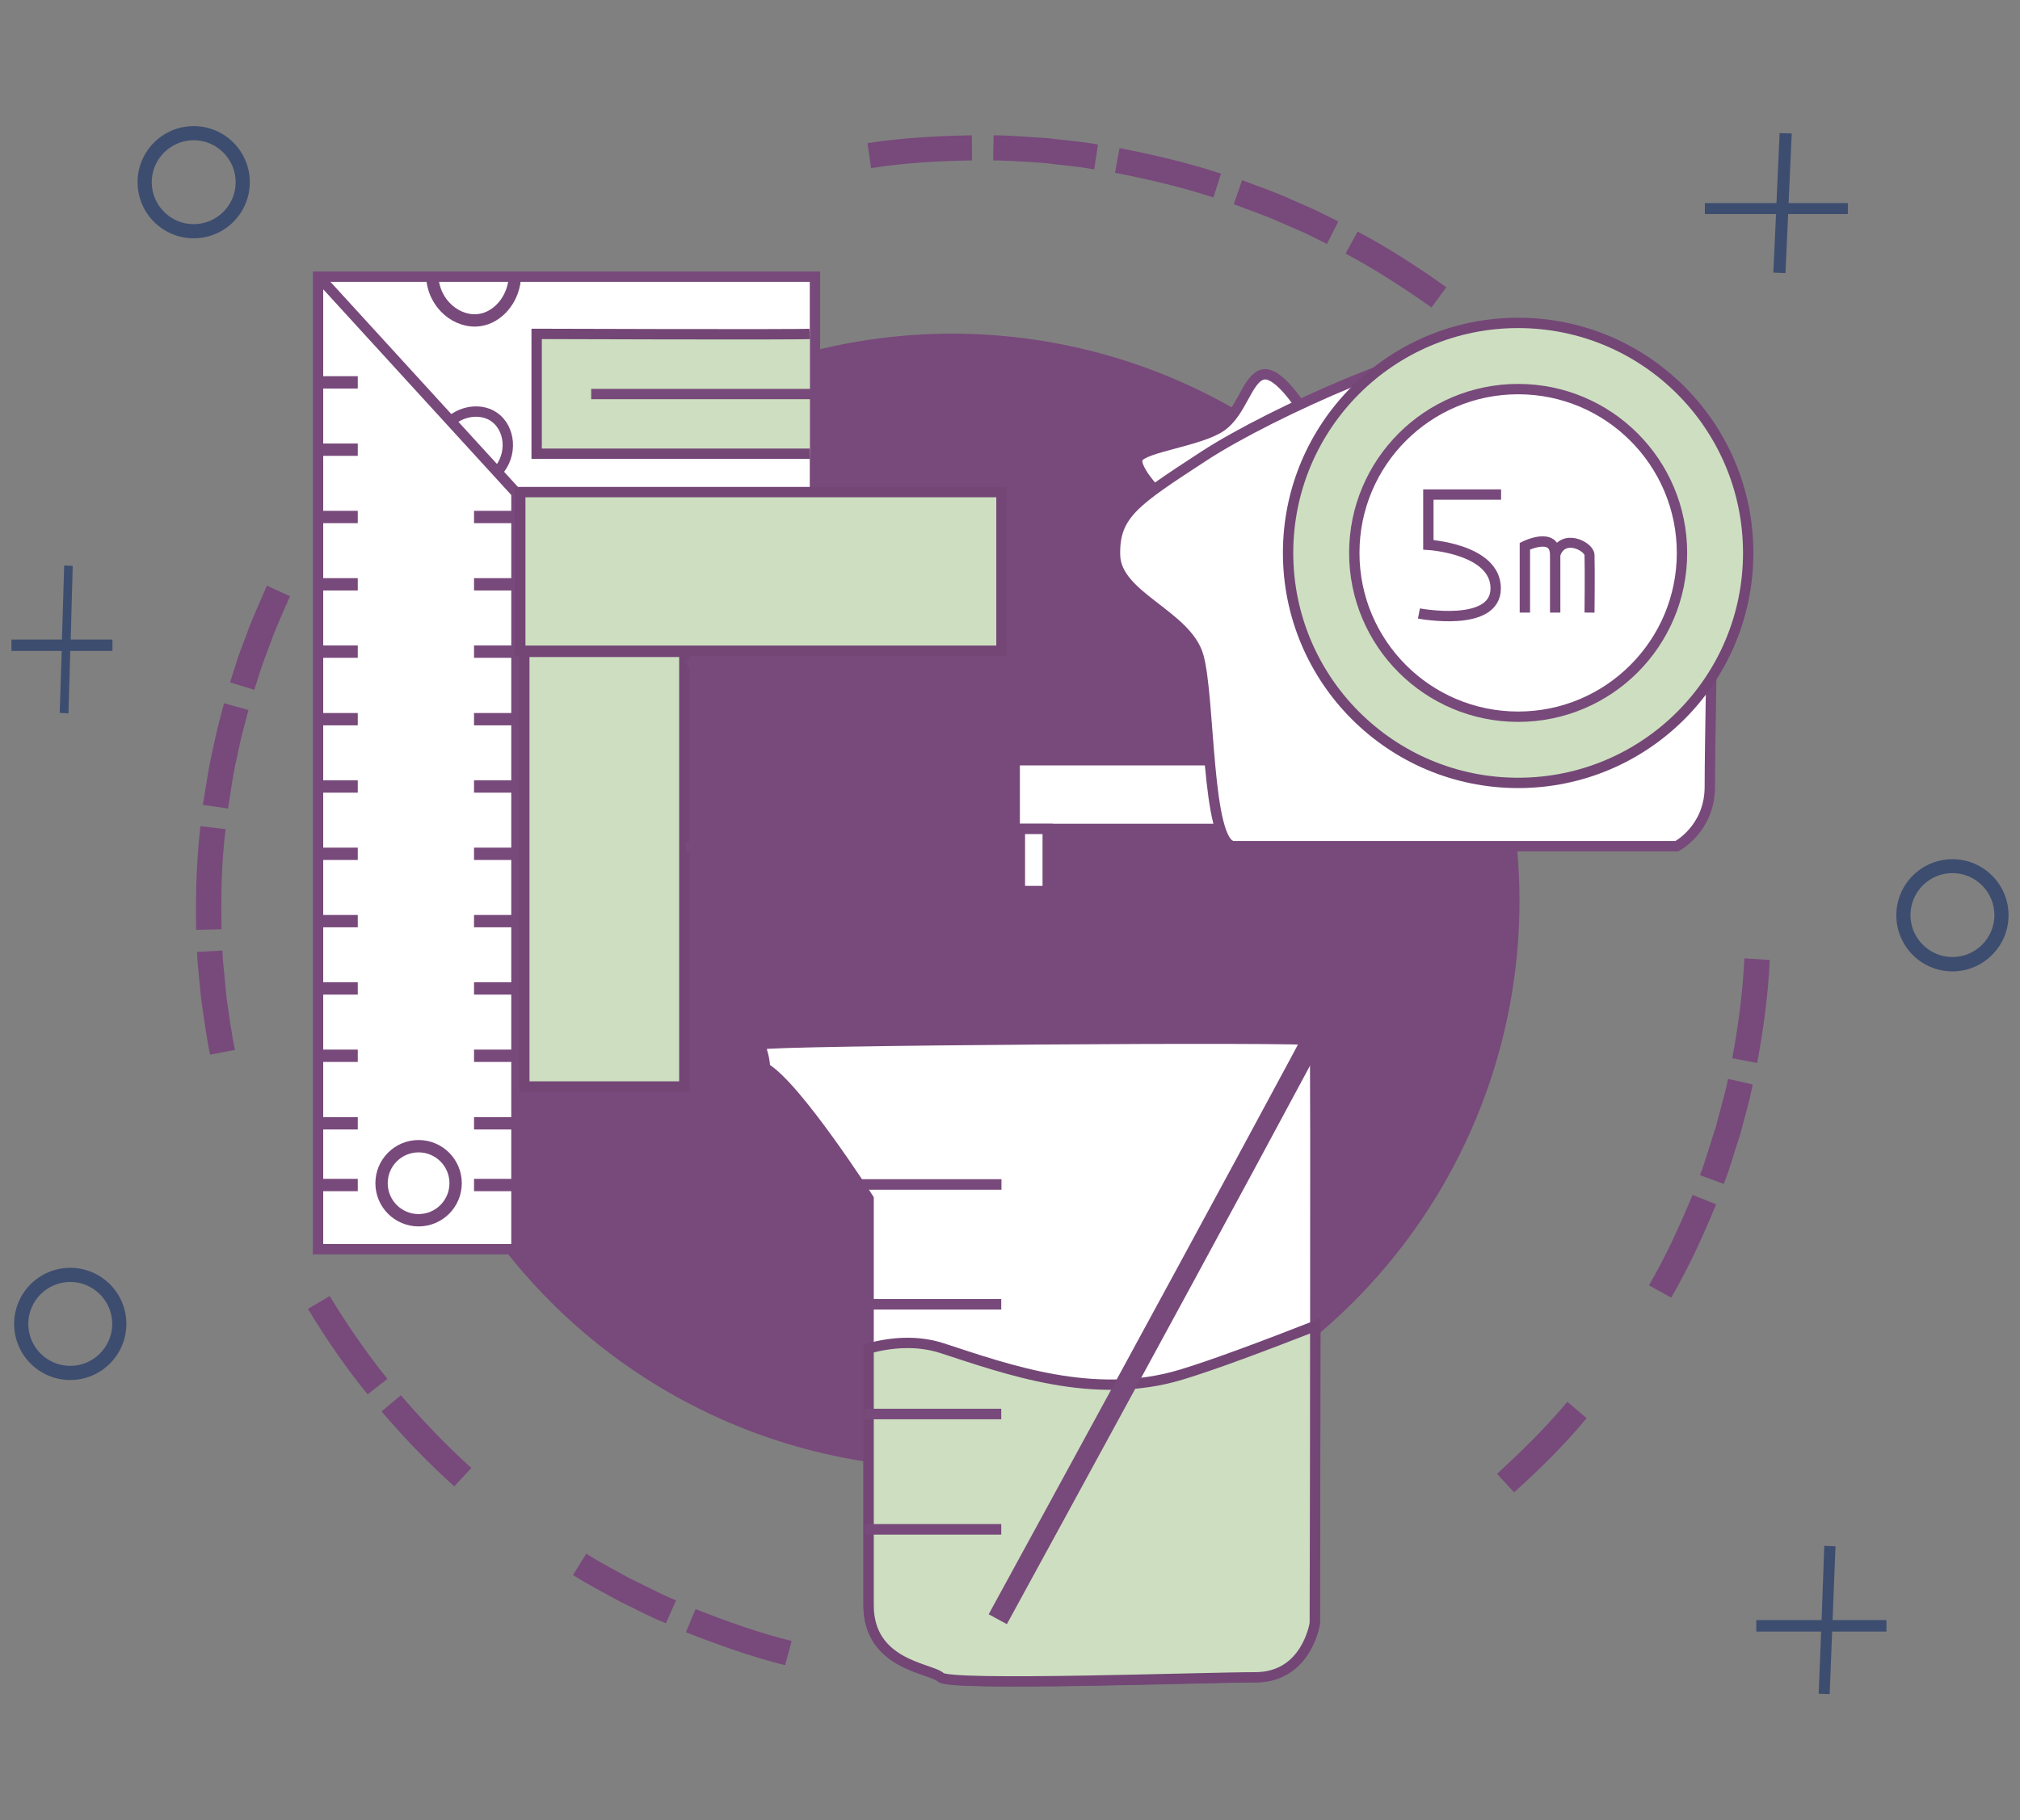 <?xml version="1.0" encoding="utf-8"?>
<!-- Generator: Adobe Illustrator 23.0.3, SVG Export Plug-In . SVG Version: 6.00 Build 0)  -->
<svg version="1.1" id="Capa_1" xmlns="http://www.w3.org/2000/svg" xmlns:xlink="http://www.w3.org/1999/xlink" x="0px" y="0px"
	 viewBox="0 0 900 811.1" style="enable-background:new 0 0 900 811.1;" xml:space="preserve">
<rect x="0" y="0" width="900" height="811.1" fill="#808080" stroke="none"/>
<style type="text/css">
	.st0{fill:#78497B;}
	.st1{fill-rule:evenodd;clip-rule:evenodd;fill:#78497B;}
	.st2{fill:#3D4D6F;}
	.st3{fill-rule:evenodd;clip-rule:evenodd;fill:#FFFFFF;stroke:#78497B;stroke-width:4.613;stroke-miterlimit:10;}
	.st4{fill-rule:evenodd;clip-rule:evenodd;fill:none;stroke:#78497B;stroke-width:4.613;stroke-miterlimit:10;}
	.st5{fill-rule:evenodd;clip-rule:evenodd;fill:#CDDFC0;stroke:#734676;stroke-width:4.613;stroke-miterlimit:10;}
	.st6{fill-rule:evenodd;clip-rule:evenodd;fill:none;stroke:#78497B;stroke-width:5.496;stroke-miterlimit:10;}
	.st7{fill:none;stroke:#78497B;stroke-width:4.613;stroke-miterlimit:10;}
	.st8{fill:#FFFFFF;stroke:#78497B;stroke-width:4.613;stroke-miterlimit:10;}
	.st9{fill:#CDDFC0;stroke:#734676;stroke-width:4.613;stroke-miterlimit:10;}
	.st10{fill:none;stroke:#78497B;stroke-width:4.457;stroke-miterlimit:10;}
</style>
<g>
	<circle class="st0" cx="424.2" cy="401.5" r="252.8"/>
	<g>
		<g>
			<g>
				<path class="st1" d="M129.2,265.7l-10.3-4.7c-3,7.1-6.3,14.1-8.9,21.3c-1.3,3.6-2.8,7.2-4,10.8l-3.5,11l10.8,3.3l3.4-10.6
					c1.2-3.5,2.6-7,3.9-10.5C123.1,279.2,126.3,272.5,129.2,265.7z"/>
				<path class="st1" d="M433.1,71.5l-0.1-11.2c-15.5,0.3-31.1,1.1-46.5,3.5l1.6,11.1C403,72.6,418,71.7,433.1,71.5z"/>
				<path class="st1" d="M487.5,75.5l1.7-11.1c-7.7-1.4-15.4-1.9-23.2-2.9c-7.8-0.4-15.5-1.2-23.3-1.2l-0.2,11.2
					c7.5,0,15,0.7,22.5,1.1C472.6,73.6,480.1,74.1,487.5,75.5z"/>
				<path class="st1" d="M540.6,88l3.4-10.6c-14.8-4.9-29.9-8.4-45.2-11.4l-2,11C511.6,79.9,526.4,83.3,540.6,88z"/>
				<path class="st1" d="M591.2,108.7l5.1-10l-10.5-5.2l-10.7-4.7c-7.1-3.3-14.5-5.7-21.7-8.5L549.7,91c7,2.7,14.2,5.1,21,8.2
					l10.4,4.5L591.2,108.7z"/>
				<path class="st1" d="M637.8,137l6.6-9c-12.7-9-25.7-17.5-39.5-24.8l-5.4,9.8C612.9,120.1,625.5,128.4,637.8,137z"/>
				<path class="st1" d="M771.8,471.6l11.1,2.1c2.8-15.1,4.9-30.4,5.6-45.9l-11.3-0.7C776.5,442.1,774.5,457,771.8,471.6z"/>
				<path class="st1" d="M757.4,523.7l10.6,3.9c2.9-7.2,4.8-14.6,7.3-21.9c1.9-7.5,4.2-14.8,5.6-22.4l-11-2.5
					c-1.4,7.3-3.7,14.4-5.5,21.7C762,509.5,760.1,516.8,757.4,523.7z"/>
				<path class="st1" d="M734.7,572.8l9.9,5.5c7.7-13.3,14.2-27.4,20-41.6l-10.5-4.2C748.4,546.3,742.2,559.9,734.7,572.8z"/>
				<path class="st1" d="M667,656.8l7.6,8.3c11.4-10.4,22.5-21.2,32.3-33.1l-8.6-7.3C688.7,636.3,678,646.7,667,656.8z"/>
				<path class="st1" d="M309.9,717.1l-4.3,10.3c14.5,5.7,29.1,10.9,44.2,14.7l2.9-10.8C338.1,727.7,323.9,722.6,309.9,717.1z"/>
				<path class="st1" d="M261.2,692.4l-5.9,9.5c6.5,4.2,13.5,7.7,20.3,11.5c7,3.4,13.8,7.1,21.1,10l4.5-10.2
					c-7-2.8-13.6-6.5-20.4-9.7C274.3,699.9,267.6,696.5,261.2,692.4z"/>
				<path class="st1" d="M178.6,621.8L170,629c10.1,11.8,20.8,23,32.4,33.4l7.6-8.2C198.8,644.1,188.4,633.2,178.6,621.8z"/>
				<path class="st1" d="M146.9,577.6l-9.7,5.7c8,13.2,16.8,26.1,26.6,38.1l8.8-6.9C163.2,602.8,154.7,590.4,146.9,577.6z"/>
				<path class="st1" d="M99.1,423.6l-11.3,0.6c0.1,3.9,0.5,7.7,0.9,11.5c0.4,3.8,0.7,7.7,1.2,11.5c1.2,7.6,2.1,15.3,3.7,22.8
					l11.1-2.1c-1.6-7.3-2.5-14.7-3.6-22.1c-0.5-3.7-0.8-7.4-1.1-11.1C99.6,431,99.2,427.3,99.1,423.6z"/>
				<path class="st1" d="M100.5,369.5l-11.2-1.3c-1.8,15.3-2.2,30.8-1.9,46.2l11.3-0.3C98.4,399.3,98.7,384.3,100.5,369.5z"/>
				<path class="st1" d="M110.7,316.4l-10.9-3l-2.9,11.2c-0.9,3.7-1.6,7.5-2.5,11.3c-1.7,7.5-2.7,15.2-4,22.8l11.2,1.6
					c1.2-7.4,2.1-14.8,3.8-22c0.8-3.6,1.5-7.3,2.4-10.9L110.7,316.4z"/>
			</g>
		</g>
		<polygon class="st2" points="796.9,90.5 798.3,59.5 792.9,59.3 791.5,90.5 759.6,90.5 759.6,95.4 791.3,95.4 790.1,121.5 
			795.5,121.7 796.7,95.4 823.3,95.4 823.3,90.5 		"/>
		<polygon class="st2" points="816.5,722 817.8,689.1 812.8,688.9 811.6,722 782.5,722 782.5,727.1 811.4,727.1 810.3,754.8 
			815.2,755 816.3,727.1 840.5,727.1 840.5,722 		"/>
		<polygon class="st2" points="31.5,285 32.4,252.2 28.6,252 27.6,285 5.1,285 5.1,290.1 27.5,290.1 26.6,317.7 30.5,317.9 
			31.3,290.1 50.1,290.1 50.1,285 		"/>
		<path class="st2" d="M86.3,106.2c-13.8,0-25-11.2-25-25s11.2-25,25-25s25,11.2,25,25S100.1,106.2,86.3,106.2z M86.3,62.5
			c-10.3,0-18.7,8.4-18.7,18.7S76,99.9,86.3,99.9S105,91.5,105,81.2S96.6,62.5,86.3,62.5z"/>
		<path class="st2" d="M31.3,615c-13.8,0-25-11.2-25-25s11.2-25,25-25s25,11.2,25,25S45.1,615,31.3,615z M31.3,571.3
			c-10.3,0-18.7,8.4-18.7,18.7s8.4,18.7,18.7,18.7S50,600.3,50,590S41.6,571.3,31.3,571.3z"/>
		<path class="st2" d="M869.9,432.9c-13.8,0-25-11.2-25-25c0-13.8,11.2-25,25-25c13.8,0,25,11.2,25,25
			C894.9,421.6,883.7,432.9,869.9,432.9z M869.9,389.1c-10.3,0-18.7,8.4-18.7,18.7c0,10.3,8.4,18.7,18.7,18.7
			c10.3,0,18.7-8.4,18.7-18.7C888.6,397.5,880.2,389.1,869.9,389.1z"/>
		<polygon class="st3" points="363.1,123.3 230.1,123.3 199.4,123.3 141.7,123.3 141.7,556.7 230.1,556.7 230.1,219.7 363.1,219.7 
					"/>
		<line class="st4" x1="144.1" y1="125.6" x2="230.1" y2="219.7"/>
		<path class="st5" d="M360.8,148.8c-4.7,0.4-121.7,0-121.7,0v53.4h121.7"/>
		<rect x="263.4" y="173.3" class="st0" width="100.5" height="4.6"/>
		<path class="st4" d="M221.6,210.3c7.1-7.8,5.6-19.4-1.2-24.3c-5.3-3.9-13.6-3.4-19.6,1.6"/>
		<path class="st6" d="M192.6,123.1c0.5,12.6,11.4,21.1,21.3,19.5c7.7-1.2,14.4-8.6,15.4-17.9"/>
		<line class="st6" x1="140.5" y1="170.4" x2="159.4" y2="170.4"/>
		<line class="st6" x1="140.5" y1="200.4" x2="159.4" y2="200.4"/>
		<line class="st6" x1="140.5" y1="230.4" x2="159.4" y2="230.4"/>
		<line class="st6" x1="140.5" y1="260.4" x2="159.4" y2="260.4"/>
		<line class="st6" x1="140.5" y1="290.4" x2="159.4" y2="290.4"/>
		<line class="st6" x1="140.5" y1="320.5" x2="159.4" y2="320.5"/>
		<line class="st6" x1="140.5" y1="350.5" x2="159.4" y2="350.5"/>
		<line class="st6" x1="140.5" y1="380.5" x2="159.4" y2="380.5"/>
		<line class="st6" x1="140.5" y1="410.5" x2="159.4" y2="410.5"/>
		<line class="st6" x1="140.5" y1="440.5" x2="159.4" y2="440.5"/>
		<line class="st6" x1="140.5" y1="470.5" x2="159.4" y2="470.5"/>
		<line class="st6" x1="140.5" y1="500.6" x2="159.4" y2="500.6"/>
		<line class="st6" x1="140.5" y1="528.1" x2="159.4" y2="528.1"/>
		<line class="st6" x1="211.2" y1="230.4" x2="230.1" y2="230.4"/>
		<line class="st6" x1="211.2" y1="260.4" x2="230.1" y2="260.4"/>
		<line class="st6" x1="211.2" y1="290.4" x2="230.1" y2="290.4"/>
		<line class="st6" x1="211.2" y1="320.5" x2="230.1" y2="320.5"/>
		<line class="st6" x1="211.2" y1="350.5" x2="230.1" y2="350.5"/>
		<line class="st6" x1="211.2" y1="380.5" x2="230.1" y2="380.5"/>
		<line class="st6" x1="211.2" y1="410.5" x2="230.1" y2="410.5"/>
		<line class="st6" x1="211.2" y1="440.5" x2="230.1" y2="440.5"/>
		<line class="st6" x1="211.2" y1="470.5" x2="230.1" y2="470.5"/>
		<line class="st6" x1="211.2" y1="500.6" x2="230.1" y2="500.6"/>
		<line class="st6" x1="211.2" y1="528.1" x2="230.1" y2="528.1"/>
		<circle class="st6" cx="186.5" cy="527.3" r="16.5"/>
		<rect x="231.8" y="219.3" class="st5" width="214.4" height="70.7"/>
		<rect x="233.6" y="290.5" class="st5" width="71.3" height="193.7"/>
		<rect x="452.1" y="338.8" class="st3" width="103.6" height="30.6"/>
		<rect x="454.4" y="369.4" class="st3" width="12.4" height="27.7"/>
		<path class="st3" d="M339.6,465.4c2.4-1.8,245.6-3.5,246.2-1.8c0.6,1.8,0,259.7,0,259.7s-3.5,24.1-26.5,24.1s-136,4.1-140.2,0
			c-4.1-4.1-32.1-5.3-32.1-32.1s0-181.1,0-181.1s-32.1-50.1-46.2-58.3C340.8,470.1,337.8,465.4,339.6,465.4z"/>
		<path class="st5" d="M526.3,612.6c-38.9,11.8-77.7-2.4-106.6-11.8c-11.1-3.6-22.6-2.6-32.7,0.1c0,45.3,0,99.6,0,114.5
			c0,26.8,28,28,32.1,32.1c4.1,4.1,117.2,0,140.2,0c23,0,26.5-24.1,26.5-24.1s0.2-66.7,0.2-132.5
			C563.2,599.8,540.6,608.3,526.3,612.6z"/>
		<rect x="382.6" y="525.5" class="st1" width="63.6" height="4.7"/>
		<rect x="385.1" y="578.9" class="st1" width="61" height="4.7"/>
		<rect x="385.1" y="627.8" class="st1" width="61" height="4.7"/>
		<rect x="385.1" y="679.2" class="st1" width="61" height="4.7"/>
		<path class="st0" d="M448.6,723.8l-8.1-4.4c67.7-123.9,169.6-311.5,172.7-320.5l3,1l6,0.6C621.6,406.4,513.2,605.6,448.6,723.8z"
			/>
		<path class="st7" d="M305.4,377.4c15,0,19.1,0,19.1,0"/>
		<line class="st7" x1="333.7" y1="377.1" x2="342.8" y2="377.1"/>
		<polyline class="st7" points="351.7,377.1 387.6,377.1 387.6,362.4 		"/>
		<line class="st7" x1="388.5" y1="352.6" x2="388.5" y2="344.1"/>
		<line class="st7" x1="389.9" y1="292.9" x2="389.9" y2="334.7"/>
		<path class="st7" d="M306.6,293.5c13.3,15.6,13.3,15.6,13.3,15.6"/>
		<line class="st7" x1="329.3" y1="317.3" x2="335.6" y2="323.6"/>
		<line class="st7" x1="338.4" y1="328.5" x2="362" y2="352.1"/>
		<line class="st7" x1="367.6" y1="357.9" x2="372.6" y2="363"/>
		<line class="st7" x1="381.4" y1="369.7" x2="401.9" y2="390.2"/>
		<line class="st7" x1="405.3" y1="393.6" x2="413.8" y2="402.1"/>
		<line class="st7" x1="419.1" y1="409.5" x2="441.5" y2="431.9"/>
		<path class="st8" d="M580.4,182.6c0,0-10.6-17.3-17.7-15.7s-9.4,17.1-19,23.4c-9.6,6.3-34,9-36.7,13.7
			c-2.7,4.7,11.2,19.2,15.9,21.8C527.6,228.3,580.4,182.6,580.4,182.6z"/>
		<path class="st8" d="M651.7,157.4c-10.6-6.5-84.8,25.9-115.4,45.9s-40,25.9-39.5,44.2s31.8,26.5,37.1,44.8
			c5.3,18.3,3.5,84.8,15.9,84.8c12.4,0,197.3,0,197.3,0s14.7-7.7,14.7-26.5s1.2-78.3,1.2-78.3L651.7,157.4z"/>
		<circle class="st9" cx="676.4" cy="246.4" r="102.5"/>
		<circle class="st8" cx="676.4" cy="246.4" r="73"/>
		<g>
			<path class="st7" d="M668.8,220.4h-32.4v22.4c0,0,30,1.8,30,19.4c0,17.7-34.2,11.2-34.2,11.2"/>
			<path class="st7" d="M679.4,273v-29.6c0,0,13.5-6.7,13.5,3.9s0,25.7,0,25.7"/>
			<path class="st10" d="M708.2,273c0,0,0.2-18.5,0-25.7c-0.1-3.8-12-10-15.3,0"/>
		</g>
	</g>
</g>
</svg>
